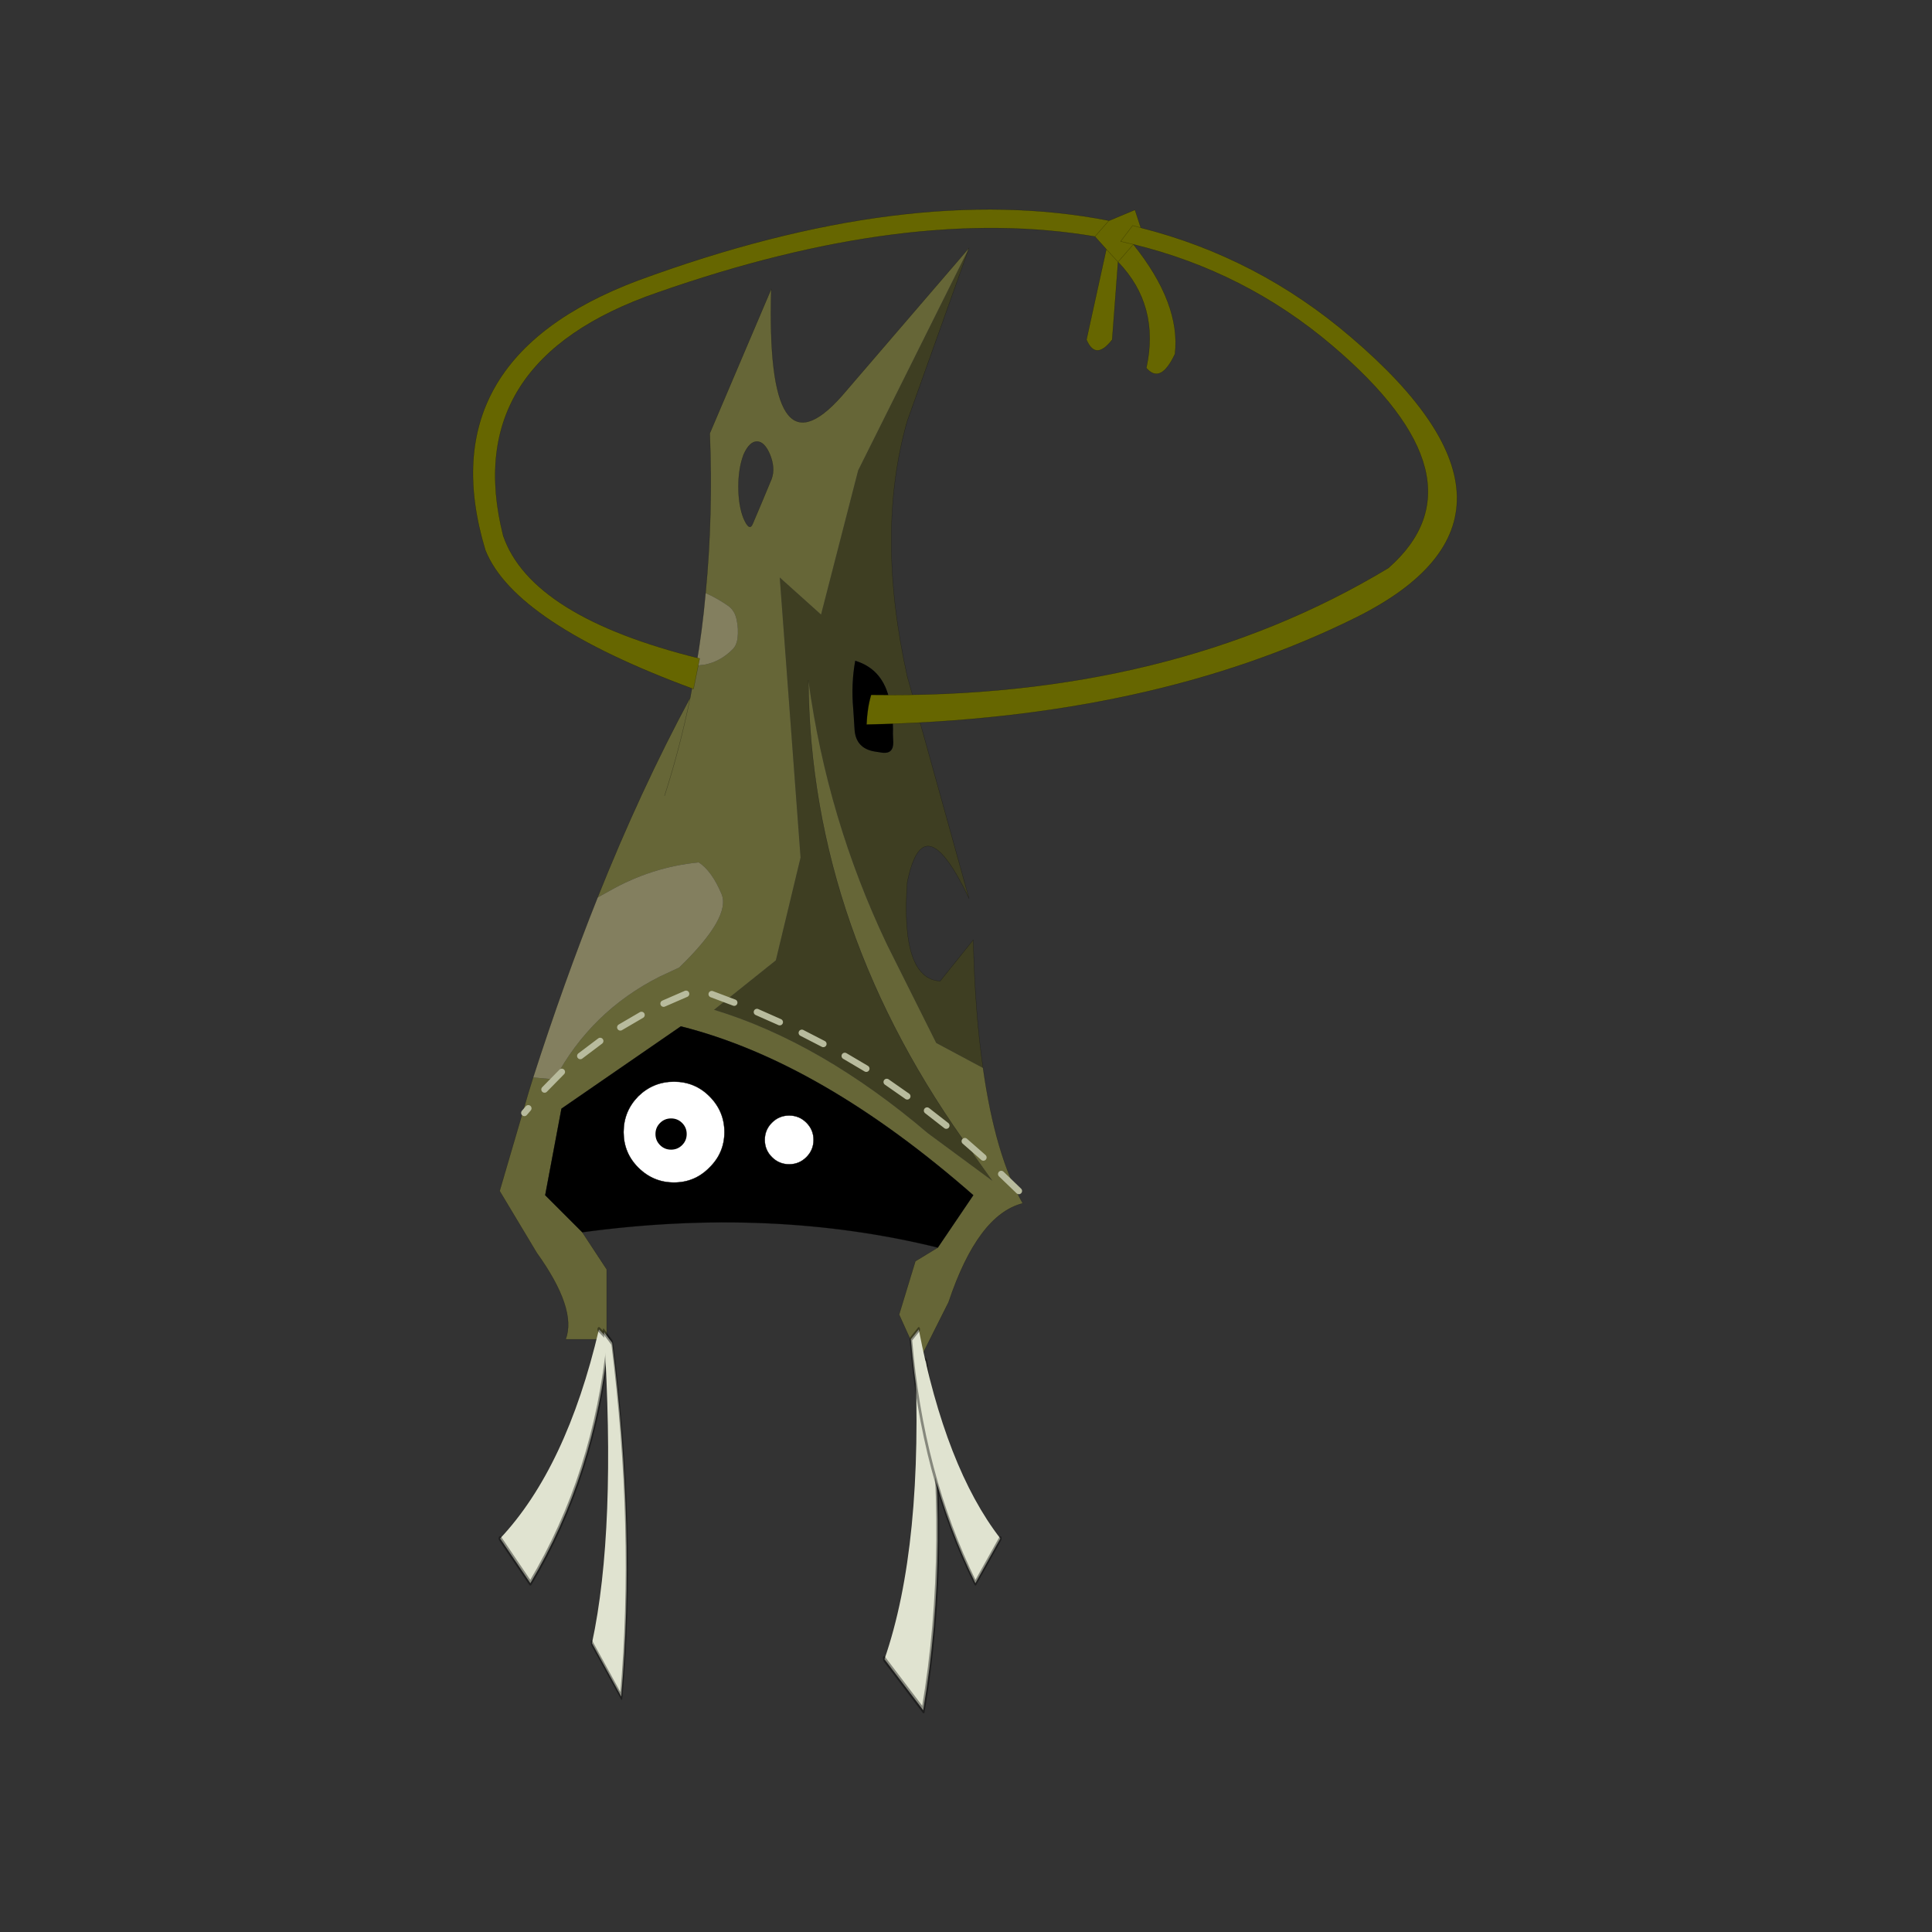 <?xml version="1.0" encoding="UTF-8" standalone="no"?>
<svg xmlns:xlink="http://www.w3.org/1999/xlink" height="440.0px" width="440.0px" xmlns="http://www.w3.org/2000/svg">
  <rect width="100%" height="100%" fill="#333333" stroke="none"/>
  <g transform="matrix(10.0, 0.0, 0.0, 10.0, 0.0, 0.0)">
    <use height="44.0" transform="matrix(0.909, 0.0, 0.0, 0.909, 2.0, 2.0)" width="44.0" xlink:href="#sprite0"/>
  </g>
  <defs>
    <g id="sprite0" transform="matrix(1.0, 0.0, 0.0, 1.0, 0.0, 0.0)">
      <use height="44.0" transform="matrix(1.0, 0.0, 0.0, 1.0, 0.0, 0.0)" width="44.0" xlink:href="#shape0"/>
      <use height="232.55" transform="matrix(0.163, 0.0, 0.0, 0.163, 9.65, 3.05)" width="151.25" xlink:href="#sprite1"/>
    </g>
    <g id="shape0" transform="matrix(1.0, 0.0, 0.0, 1.0, 0.0, 0.0)">
      <path d="M44.0 44.0 L0.0 44.0 0.0 0.0 44.0 0.0 44.0 44.0" fill="#43adca" fill-opacity="0.0" fill-rule="evenodd" stroke="none"/>
    </g>
    <g id="sprite1" transform="matrix(1.0, 0.0, 0.0, 1.0, 0.0, 0.0)">
      <use height="232.55" transform="matrix(1.0, 0.0, 0.0, 1.0, 0.0, 0.0)" width="151.25" xlink:href="#sprite2"/>
    </g>
    <g id="sprite2" transform="matrix(1.0, 0.0, 0.0, 1.0, 75.6, 116.0)">
      <use height="170.9" transform="matrix(1.0, 0.0, 0.0, 1.0, -71.5, -110.1)" width="80.4" xlink:href="#shape1"/>
      <use height="82.1" transform="matrix(0.31, 0.0, 0.0, 0.484, -71.663, 55.768)" width="55.25" xlink:href="#sprite3"/>
      <use height="82.1" transform="matrix(0.192, -0.08, 0.114, 0.662, -65.111, 59.978)" width="55.25" xlink:href="#sprite3"/>
      <use height="82.1" transform="matrix(0.273, -0.09, 0.131, 0.647, -21.354, 63.448)" width="55.25" xlink:href="#sprite3"/>
      <use height="82.1" transform="matrix(-0.256, 0.0, 0.0, 0.484, 5.655, 55.768)" width="55.25" xlink:href="#sprite3"/>
      <use height="151.2" transform="matrix(1.0, 0.0, 0.0, 1.0, -75.6, -116.0)" width="151.25" xlink:href="#shape3"/>
    </g>
    <g id="shape1" transform="matrix(1.0, 0.0, 0.0, 1.0, 71.5, 110.1)">
      <path d="M0.65 -110.1 L-8.85 -83.5 Q-13.75 -66.35 -8.85 -44.25 L0.65 -10.1 Q-6.35 -24.85 -8.85 -12.6 -9.9 2.2 -3.8 2.6 L1.3 -3.75 Q1.55 7.35 2.8 15.95 L-4.4 12.1 -12.0 -3.1 Q-21.15 -22.35 -24.05 -43.65 -23.75 -5.1 1.3 29.15 L4.25 33.3 -5.65 26.0 Q-22.1 12.0 -38.55 7.0 L-29.05 -0.6 -25.25 -16.4 -28.45 -59.45 -22.1 -53.75 -16.4 -75.9 0.65 -110.1 M-16.85 -46.65 Q-17.5 -43.05 -17.15 -39.2 L-16.95 -36.05 Q-16.75 -33.2 -13.9 -32.7 L-12.6 -32.5 Q-10.95 -32.35 -11.0 -34.15 L-11.05 -35.4 Q-10.95 -38.35 -11.7 -41.15 -12.85 -45.45 -16.85 -46.65" fill="#3e3e22" fill-rule="evenodd" stroke="none"/>
      <path d="M0.65 -110.1 L-16.4 -75.9 -22.1 -53.75 -28.45 -59.45 -25.25 -16.4 -29.05 -0.6 -38.55 7.0 Q-22.1 12.0 -5.65 26.0 L4.25 33.3 1.3 29.15 Q-23.75 -5.1 -24.05 -43.65 -21.15 -22.35 -12.0 -3.1 L-4.4 12.1 2.8 15.95 Q4.7 29.4 8.9 36.75 2.0 38.5 -2.5 51.95 L-6.95 60.8 -10.1 53.85 -7.6 45.65 -4.15 43.55 1.3 35.5 Q-22.15 14.95 -43.65 9.55 L-62.0 22.2 -64.5 35.5 -58.8 41.2 -55.05 46.9 -55.05 57.65 -61.35 57.65 Q-59.6 53.0 -65.8 44.35 L-71.5 34.85 -67.05 19.65 -66.35 17.4 -63.05 17.7 Q-57.5 7.25 -46.9 1.9 L-43.9 0.5 Q-35.9 -7.25 -37.4 -10.8 -38.9 -14.35 -40.9 -15.65 -48.15 -14.95 -54.65 -11.25 L-56.45 -10.25 Q-49.8 -26.9 -42.2 -41.0 L-41.3 -45.9 -40.0 -46.05 Q-37.6 -46.5 -35.7 -48.4 -35.1 -49.0 -34.95 -50.0 -34.75 -51.55 -35.1 -53.05 -35.4 -54.4 -36.4 -55.1 -38.05 -56.25 -39.85 -57.05 -38.7 -68.85 -39.2 -81.6 L-29.75 -103.8 Q-30.6 -74.2 -18.95 -87.3 L0.65 -110.1 M-29.7 -74.6 Q-29.1 -76.25 -29.95 -78.35 -30.8 -80.35 -31.95 -80.35 -33.1 -80.35 -34.0 -78.35 -34.8 -76.25 -34.8 -73.4 -34.8 -70.5 -34.0 -68.5 -33.1 -66.45 -32.6 -67.7 L-31.2 -71.0 -29.7 -74.6 M-46.15 -25.9 Q-43.8 -33.2 -42.2 -41.0 -43.8 -33.2 -46.15 -25.9" fill="#666637" fill-rule="evenodd" stroke="none"/>
      <path d="M-4.15 43.55 Q-29.75 37.25 -58.8 41.2 L-64.5 35.5 -62.0 22.2 -43.65 9.55 Q-22.15 14.95 1.3 35.5 L-4.15 43.55 M-16.85 -46.65 Q-12.85 -45.45 -11.7 -41.15 -10.95 -38.35 -11.05 -35.4 L-11.0 -34.15 Q-10.95 -32.35 -12.6 -32.5 L-13.9 -32.7 Q-16.75 -33.2 -16.95 -36.05 L-17.15 -39.2 Q-17.5 -43.05 -16.85 -46.65" fill="#000000" fill-rule="evenodd" stroke="none"/>
      <path d="M-66.35 17.4 Q-61.65 2.8 -56.45 -10.25 L-54.65 -11.25 Q-48.15 -14.95 -40.9 -15.65 -38.9 -14.35 -37.4 -10.8 -35.9 -7.25 -43.9 0.5 L-46.9 1.9 Q-57.5 7.25 -63.05 17.7 L-66.35 17.4 M-41.3 -45.9 Q-40.35 -51.35 -39.85 -57.05 -38.05 -56.25 -36.4 -55.1 -35.4 -54.4 -35.1 -53.05 -34.75 -51.55 -34.95 -50.0 -35.1 -49.0 -35.7 -48.4 -37.6 -46.5 -40.0 -46.05 L-41.3 -45.9" fill="#837f5f" fill-rule="evenodd" stroke="none"/>
      <path d="M2.8 15.95 Q1.55 7.35 1.3 -3.75 L-3.8 2.6 Q-9.9 2.2 -8.85 -12.6 -6.35 -24.85 0.65 -10.1 L-8.85 -44.25 Q-13.75 -66.35 -8.85 -83.5 L0.65 -110.1 M1.3 29.15 Q-23.75 -5.1 -24.05 -43.65 M2.8 15.95 Q4.7 29.4 8.9 36.75 2.0 38.5 -2.5 51.95 L-6.95 60.8 -10.1 53.85 -7.6 45.65 -4.15 43.55 Q-29.75 37.25 -58.8 41.2 L-55.05 46.9 -55.05 57.65 -61.35 57.65 Q-59.6 53.0 -65.8 44.35 L-71.5 34.85 -67.05 19.65 -66.35 17.4 Q-61.65 2.8 -56.45 -10.25 -49.8 -26.9 -42.2 -41.0 L-41.3 -45.9 Q-40.35 -51.35 -39.85 -57.05 -38.7 -68.85 -39.2 -81.6 L-29.75 -103.8 Q-30.6 -74.2 -18.95 -87.3 L0.65 -110.1 M-29.7 -74.6 L-31.2 -71.0 -32.6 -67.7 Q-33.1 -66.45 -34.0 -68.5 -34.8 -70.5 -34.8 -73.4 -34.8 -76.25 -34.0 -78.35 -33.1 -80.35 -31.95 -80.35 -30.8 -80.35 -29.95 -78.35 -29.1 -76.25 -29.7 -74.6 M-42.2 -41.0 Q-43.8 -33.2 -46.15 -25.9 M-58.8 41.2 L-64.5 35.5 -62.0 22.2 -43.65 9.55 Q-22.15 14.95 1.3 35.5 L-4.15 43.55" fill="none" stroke="#000000" stroke-linecap="round" stroke-linejoin="round" stroke-opacity="0.412" stroke-width="0.05"/>
    </g>
    <g id="sprite3" transform="matrix(1.0, 0.0, 0.0, 1.0, 27.6, 41.05)">
      <use height="82.1" transform="matrix(1.0, 0.0, 0.0, 1.0, -27.6, -41.05)" width="55.25" xlink:href="#shape2"/>
    </g>
    <g id="shape2" transform="matrix(1.0, 0.0, 0.0, 1.0, 27.6, 41.05)">
      <path d="M22.15 -40.3 L26.9 -37.15 Q20.3 5.8 -11.85 40.3 L-26.85 26.1 Q6.05 3.65 22.15 -40.3" fill="#e0e3d0" fill-rule="evenodd" stroke="none"/>
      <path d="M-26.85 26.1 L-11.85 40.3 Q20.3 5.8 26.9 -37.15 L22.15 -40.3" fill="none" stroke="#000000" stroke-linecap="round" stroke-linejoin="round" stroke-opacity="0.4" stroke-width="1.5"/>
    </g>
    <g id="shape3" transform="matrix(1.0, 0.0, 0.0, 1.0, 75.6, 116.0)">
      <path d="M-67.1 22.15 L-67.7 22.85 M2.85 29.7 L0.0 27.2 M8.3 34.85 L5.6 32.25 M-2.85 24.8 L-5.8 22.5 M-28.45 8.9 L-31.95 7.35 M-21.75 12.25 L-25.05 10.55 M-15.15 16.05 L-18.45 14.1 M-56.05 11.8 L-59.1 14.1 M-49.7 7.8 L-52.95 9.7 M-42.85 4.55 L-46.3 6.05 M-35.45 5.9 L-38.9 4.6 M-8.85 20.3 L-12.0 18.1 M-61.95 16.55 L-64.6 19.25" fill="none" stroke="#b8bb9d" stroke-linecap="round" stroke-linejoin="round" stroke-width="1.0"/>
      <path d="M22.15 -114.3 L22.2 -114.3 26.15 -115.95 27.05 -113.2 25.8 -113.55 23.95 -111.1 25.9 -110.65 23.55 -107.95 21.75 -109.9 23.55 -107.95 25.9 -110.65 23.95 -111.1 25.8 -113.55 27.05 -113.2 Q45.05 -108.65 59.35 -96.4 91.55 -68.95 60.15 -53.3 28.75 -37.7 -15.1 -36.85 -15.0 -39.4 -14.4 -41.4 31.7 -40.75 65.1 -60.9 80.65 -74.55 56.45 -95.1 43.1 -106.45 25.9 -110.65 33.2 -101.55 32.3 -93.8 30.1 -89.1 27.9 -91.65 30.0 -101.25 23.55 -107.95 L22.65 -96.0 Q20.1 -92.7 18.7 -96.0 L21.75 -109.9 20.0 -111.85 Q-8.65 -116.75 -47.2 -103.25 -77.75 -92.75 -70.95 -65.85 -66.65 -53.4 -40.75 -47.0 L-41.7 -42.3 Q-69.25 -52.45 -73.7 -63.65 -82.55 -92.95 -50.25 -105.1 -8.8 -120.35 22.15 -114.3 L20.0 -111.85 22.15 -114.3" fill="#666600" fill-rule="evenodd" stroke="none"/>
      <path d="M27.05 -113.2 L26.15 -115.95 22.2 -114.3 22.15 -114.3 20.0 -111.85 21.75 -109.9 23.55 -107.95 25.9 -110.65 23.95 -111.1 25.8 -113.55 27.05 -113.2 Q45.05 -108.65 59.35 -96.4 91.55 -68.95 60.15 -53.3 28.75 -37.7 -15.1 -36.85 -15.0 -39.4 -14.4 -41.4 31.7 -40.75 65.1 -60.9 80.65 -74.55 56.45 -95.1 43.1 -106.45 25.9 -110.65 33.2 -101.55 32.3 -93.8 30.1 -89.1 27.9 -91.65 30.0 -101.25 23.55 -107.95 L22.65 -96.0 Q20.1 -92.7 18.7 -96.0 L21.75 -109.9 M20.0 -111.85 Q-8.65 -116.75 -47.2 -103.25 -77.75 -92.75 -70.95 -65.85 -66.65 -53.4 -40.75 -47.0 L-41.7 -42.3 Q-69.25 -52.45 -73.7 -63.65 -82.55 -92.95 -50.25 -105.1 -8.8 -120.35 22.15 -114.3" fill="none" stroke="#000000" stroke-linecap="round" stroke-linejoin="round" stroke-opacity="0.4" stroke-width="0.05"/>
      <path d="M-29.65 24.35 Q-28.55 23.25 -27.0 23.25 -25.45 23.25 -24.35 24.35 -23.25 25.45 -23.25 27.0 -23.25 28.55 -24.35 29.65 -25.45 30.75 -27.0 30.75 -28.55 30.75 -29.65 29.65 -30.75 28.55 -30.75 27.0 -30.75 25.45 -29.65 24.35 M-39.25 20.3 Q-36.95 22.6 -36.95 25.8 -36.95 29.0 -39.25 31.25 -41.5 33.55 -44.7 33.55 -47.9 33.55 -50.2 31.25 -52.45 29.0 -52.45 25.8 -52.45 22.6 -50.2 20.3 -47.9 18.05 -44.7 18.05 -41.5 18.05 -39.25 20.3 M-43.45 24.4 Q-44.15 23.7 -45.15 23.7 -46.15 23.7 -46.85 24.4 -47.55 25.1 -47.55 26.1 -47.55 27.1 -46.85 27.8 -46.15 28.5 -45.15 28.5 -44.15 28.5 -43.45 27.8 -42.75 27.1 -42.75 26.1 -42.75 25.1 -43.45 24.4" fill="#ffffff" fill-rule="evenodd" stroke="none"/>
      <path d="M-29.65 24.35 Q-28.55 23.25 -27.0 23.25 -25.45 23.25 -24.35 24.35 -23.25 25.45 -23.25 27.0 -23.25 28.55 -24.35 29.65 -25.45 30.75 -27.0 30.75 -28.55 30.75 -29.65 29.65 -30.75 28.55 -30.75 27.0 -30.75 25.45 -29.65 24.35 M-39.25 20.3 Q-36.95 22.6 -36.95 25.8 -36.95 29.0 -39.25 31.25 -41.5 33.55 -44.7 33.55 -47.9 33.55 -50.2 31.25 -52.45 29.0 -52.45 25.8 -52.45 22.6 -50.2 20.3 -47.9 18.05 -44.7 18.05 -41.5 18.05 -39.25 20.3" fill="none" stroke="#000000" stroke-linecap="round" stroke-linejoin="round" stroke-width="0.05"/>
    </g>
  </defs>
</svg>
